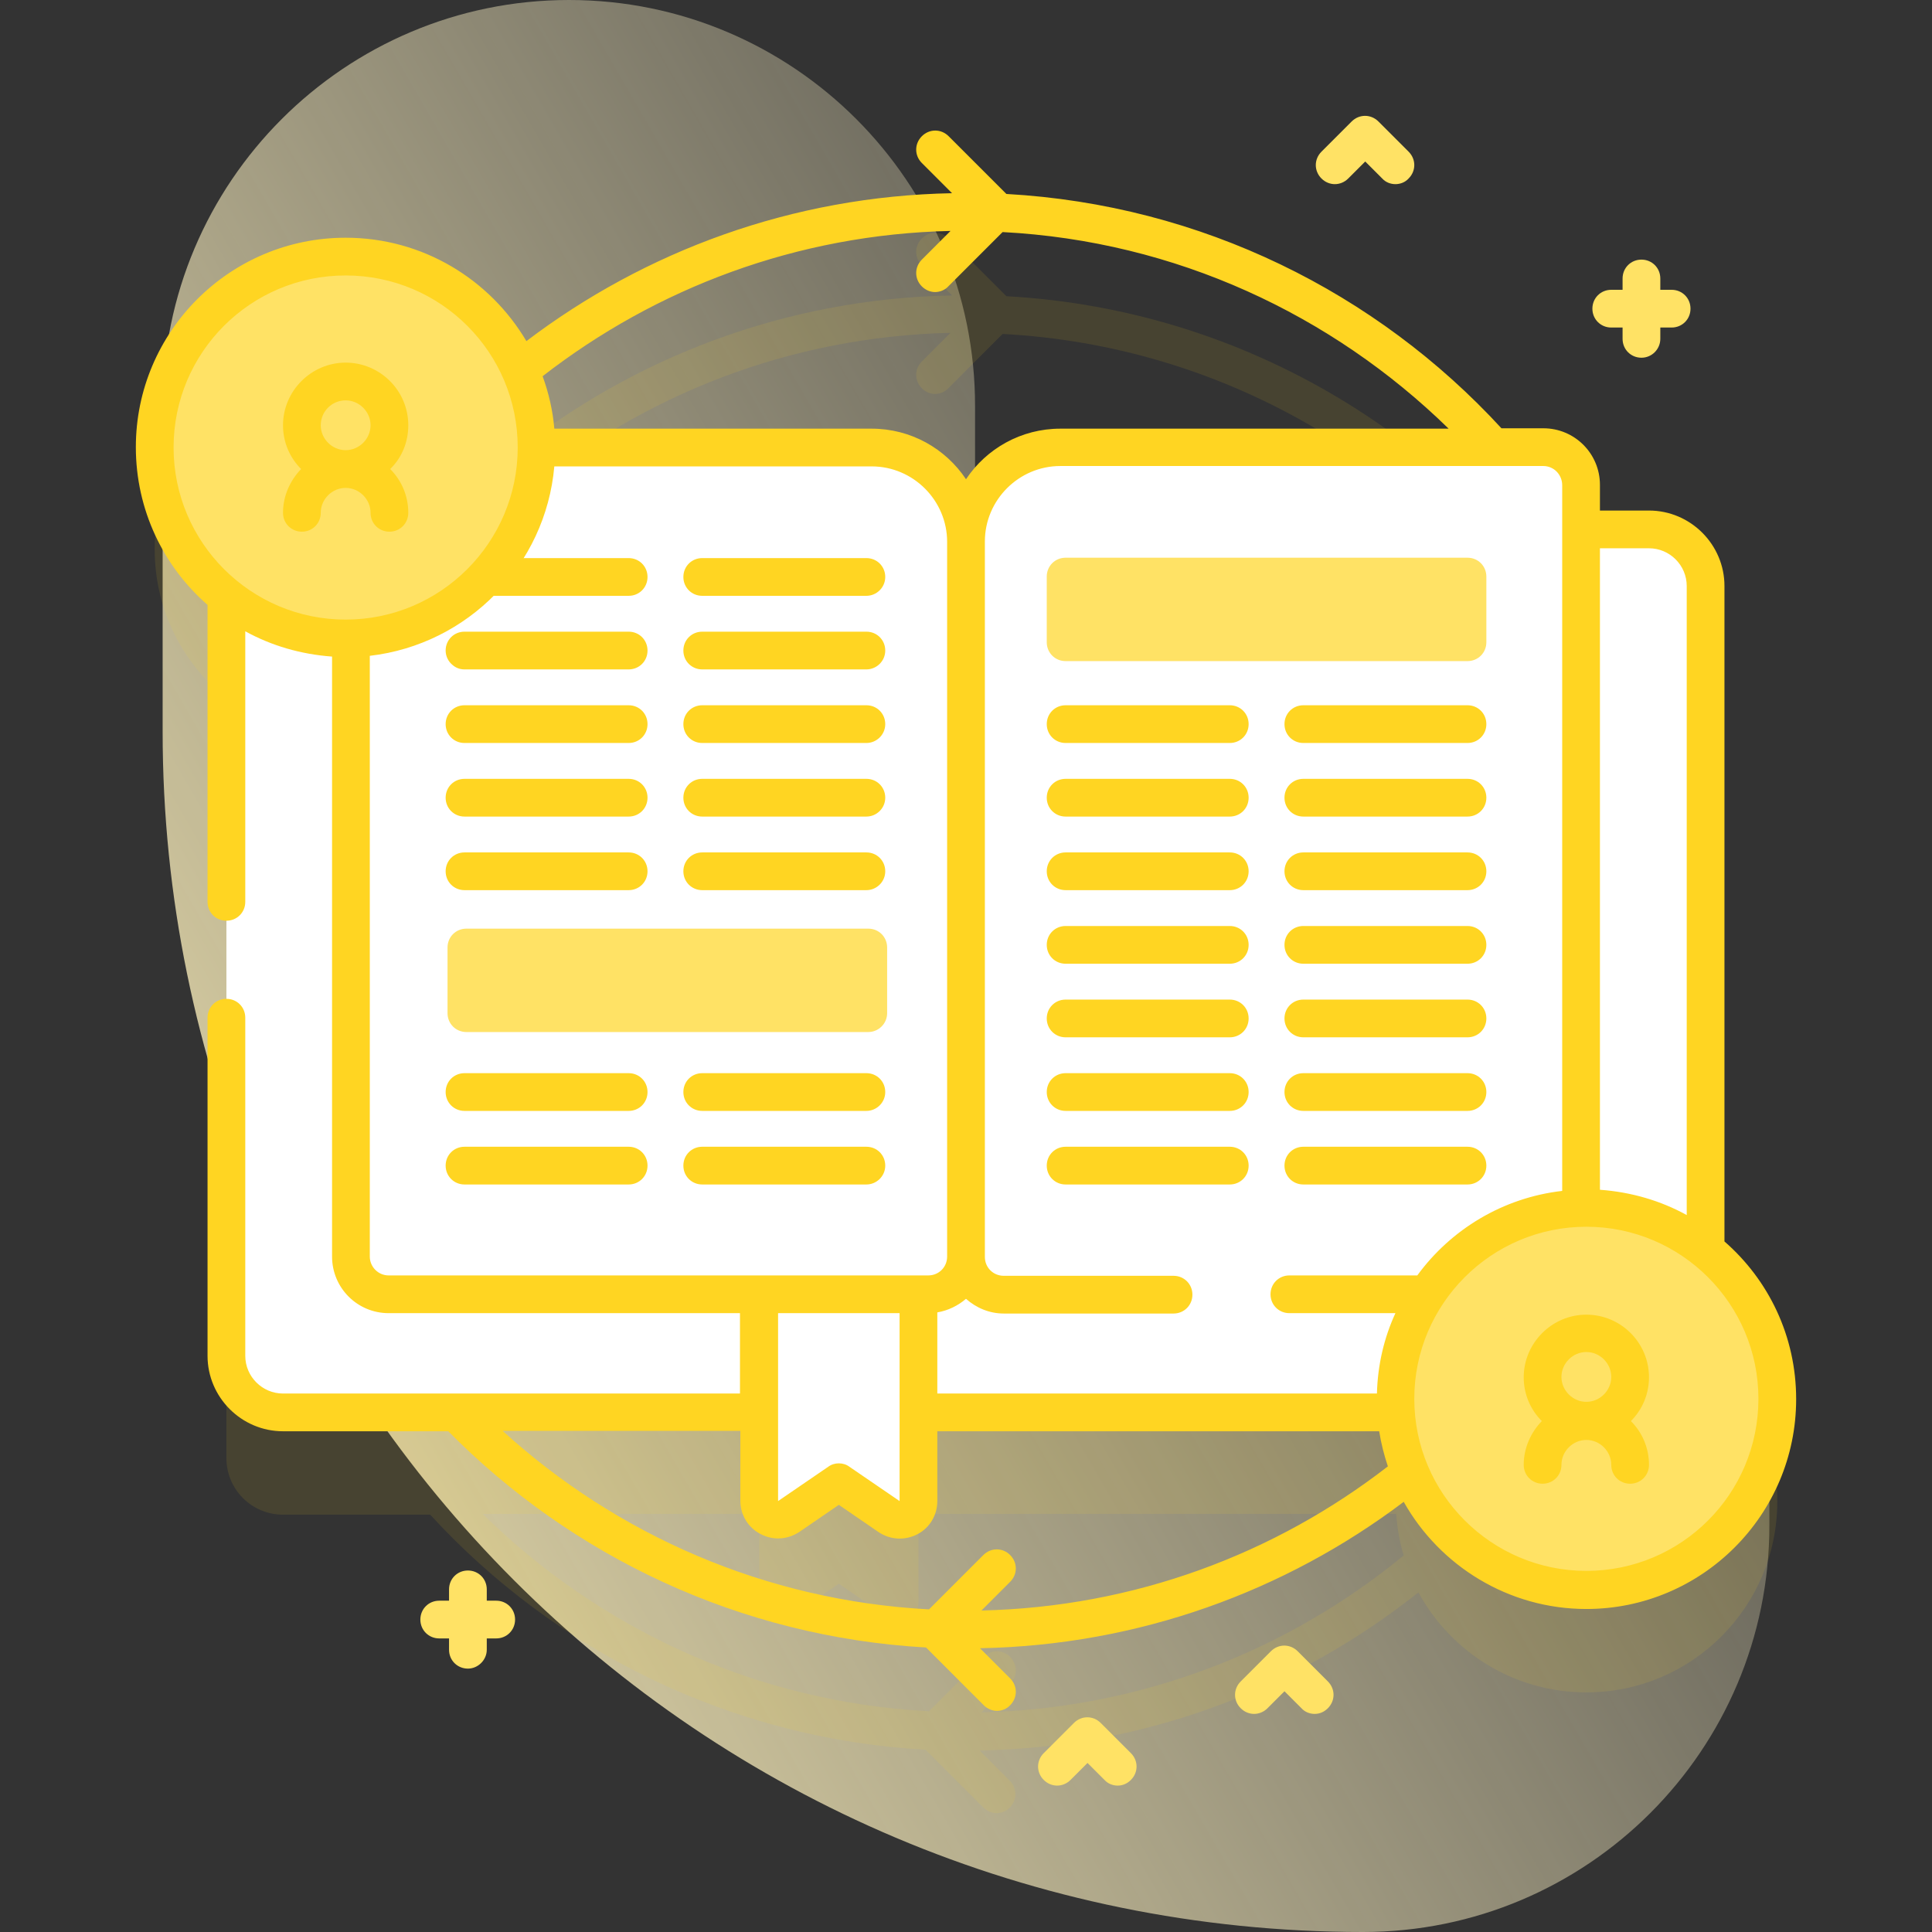 <?xml version="1.0" encoding="utf-8"?>
<!-- Generator: Adobe Illustrator 25.2.0, SVG Export Plug-In . SVG Version: 6.00 Build 0)  -->
<svg version="1.1" id="Capa_1" xmlns="http://www.w3.org/2000/svg" xmlns:xlink="http://www.w3.org/1999/xlink" x="0px" y="0px"
	 viewBox="0 0 512 512" style="enable-background:new 0 0 512 512;" xml:space="preserve">
<rect x="0" y="0" width="512" height="512" fill="#333333" stroke="none"/>
<style type="text/css">
	.st0{fill:url(#SVGID_1_);}
	.st1{opacity:0.1;fill:#FFD522;enable-background:new    ;}
	.st2{fill:#FFE265;}
	.st3{fill:#FFFFFF;}
	.st4{fill:#FFD522;}
</style>
<g>
	<g>
		
			<linearGradient id="SVGID_1_" gradientUnits="userSpaceOnUse" x1="1068.089" y1="11090.263" x2="528.035" y2="11402.295" gradientTransform="matrix(1 0 0 1 -561.6 -10978.99)">
			<stop  offset="0" style="stop-color:#FFF6D2;stop-opacity:0"/>
			<stop  offset="1" style="stop-color:#FFF1B7"/>
		</linearGradient>
		<path class="st0" d="M361.2,275.7c-56.8,0-102.8-46-102.8-102.8v-65.2C258.5,48.2,210.2,0,150.8,0S43.1,48.2,43.1,107.7v86.2
			C43.1,369.6,185.5,512,361.2,512c59.5,0,107.7-48.2,107.7-107.7v-20.9C468.9,323.9,420.7,275.7,361.2,275.7L361.2,275.7z"/>
		<g>
			<path class="st1" d="M452,358.3v-176c0-8.3-6.7-15-15-15h-18.5C386,116.6,330.4,82,266.7,78.5l-15.3-15.3c-2-2-5.1-2-7.1,0
				c-2,2-2,5.1,0,7.1l8,8c-44.1,0.8-84.6,16.5-116.8,42.3c-8.7-15.3-25.1-25.6-44-25.6C63.6,95,41,117.6,41,145.6
				c0,16,7.4,30.2,19,39.5v201.3c0,8.3,6.7,15,15,15h39c33,36,79.5,59.4,131.3,62.3l15.3,15.3c1,1,2.3,1.5,3.5,1.5s2.6-0.5,3.5-1.5
				c2-2,2-5.1,0-7.1l-8-8c43.9-0.8,84.2-16.4,116.3-41.9c8.6,15.8,25.3,26.5,44.5,26.5c27.9,0,50.6-22.6,50.6-50.6
				C471,381.8,463.6,367.6,452,358.3L452,358.3z M251.9,88.2l-7.6,7.6c-2,2-2,5.1,0,7.1c1,1,2.3,1.5,3.5,1.5s2.6-0.5,3.5-1.5
				l14.4-14.4c58.3,3.1,109.4,33.6,140.7,78.9H137.2c3.2-6.6,4.9-14,4.9-21.8c0-5.4-0.9-10.6-2.4-15.5
				C170.4,104.7,209.3,89.2,251.9,88.2L251.9,88.2z M260.1,453.8l7.6-7.6c2-2,2-5.1,0-7.1c-2-2-5.1-2-7.1,0l-14.4,14.4
				c-46-2.4-87.5-22-118.3-52.3h73.3v23.5c0,4,4.5,6.4,7.8,4.1l13.3-9.1l13.3,9.1c3.3,2.3,7.8-0.1,7.8-4.1v-23.5H370
				c0.3,3.8,0.9,7.5,2,11C341.4,437.4,302.5,452.8,260.1,453.8L260.1,453.8z"/>
			<g>
				<g>
					<path class="st2" d="M435,94.8c-2.8,0-5-2.2-5-5v-16c0-2.8,2.2-5,5-5s5,2.2,5,5v16C440,92.5,437.8,94.8,435,94.8z"/>
					<path class="st2" d="M443,86.8h-16c-2.8,0-5-2.2-5-5s2.2-5,5-5h16c2.8,0,5,2.2,5,5S445.8,86.8,443,86.8z"/>
				</g>
				<g>
					<path class="st2" d="M124,442.2c-2.8,0-5-2.2-5-5v-16c0-2.8,2.2-5,5-5s5,2.2,5,5v16C129,439.9,126.7,442.2,124,442.2z"/>
					<path class="st2" d="M131.5,434.2h-15.1c-2.8,0-5-2.2-5-5s2.2-5,5-5h15.1c2.8,0,5,2.2,5,5S134.3,434.2,131.5,434.2z"/>
				</g>
				<path class="st2" d="M369.8,48.8c-1.3,0-2.6-0.5-3.5-1.5l-4.5-4.5l-4.5,4.5c-2,2-5.1,2-7.1,0c-2-2-2-5.1,0-7.1l8-8
					c2-2,5.1-2,7.1,0l8,8c2,2,2,5.1,0,7.1C372.4,48.3,371.1,48.8,369.8,48.8z"/>
				<path class="st2" d="M348.4,454.2c-1.3,0-2.6-0.5-3.5-1.5l-4.5-4.5l-4.5,4.5c-2,2-5.1,2-7.1,0c-2-2-2-5.1,0-7.1l8-8
					c2-2,5.1-2,7.1,0l8,8c2,2,2,5.1,0,7.1C350.9,453.7,349.7,454.2,348.4,454.2z"/>
				<path class="st2" d="M296.2,473.2c-1.3,0-2.6-0.5-3.5-1.5l-4.5-4.5l-4.5,4.5c-2,2-5.1,2-7.1,0c-2-2-2-5.1,0-7.1l8-8
					c2-2,5.1-2,7.1,0l8,8c2,2,2,5.1,0,7.1C298.7,472.7,297.5,473.2,296.2,473.2z"/>
			</g>
			<g>
				<g>
					<g>
						<g>
							<path class="st3" d="M452,155.3v203.9c0,8.3-6.7,15-15,15H75c-8.3,0-15-6.7-15-15V155.3c0-8.3,6.7-15,15-15H437
								C445.3,140.3,452,147.1,452,155.3z"/>
							<g>
								<path class="st3" d="M243.4,336.2v61.6c0,4-4.5,6.4-7.8,4.1l-13.3-9.1l-13.3,9.1c-3.3,2.3-7.8-0.1-7.8-4.1v-61.6H243.4z"/>
							</g>
						</g>
						<g>
							<path class="st3" d="M256,143.6V333c0,5.5-4.5,10-10,10H103c-5.5,0-10-4.5-10-10V128.6c0-5.5,4.5-10,10-10h128
								C244.8,118.6,256,129.7,256,143.6z"/>
							<path class="st3" d="M266,343h143c5.5,0,10-4.5,10-10V128.5c0-5.5-4.5-10-10-10H281c-13.8,0-25,11.2-25,25V333
								C256,338.5,260.5,343,266,343z"/>
						</g>
						<g>
							<g>
								<g>
									<g>
										<g>
											<path class="st4" d="M325.9,196.9h-43.5c-2.8,0-5-2.2-5-5s2.2-5,5-5h43.5c2.8,0,5,2.2,5,5S328.7,196.9,325.9,196.9z"/>
										</g>
										<g>
											<path class="st4" d="M325.9,216.4h-43.5c-2.8,0-5-2.2-5-5s2.2-5,5-5h43.5c2.8,0,5,2.2,5,5S328.7,216.4,325.9,216.4z"/>
										</g>
										<g>
											<path class="st4" d="M325.9,235.9h-43.5c-2.8,0-5-2.2-5-5s2.2-5,5-5h43.5c2.8,0,5,2.2,5,5S328.7,235.9,325.9,235.9z"/>
										</g>
									</g>
									<g>
										<g>
											<path class="st4" d="M388.9,196.9h-43.5c-2.8,0-5-2.2-5-5s2.2-5,5-5h43.5c2.8,0,5,2.2,5,5S391.7,196.9,388.9,196.9z"/>
										</g>
										<g>
											<path class="st4" d="M388.9,216.4h-43.5c-2.8,0-5-2.2-5-5s2.2-5,5-5h43.5c2.8,0,5,2.2,5,5S391.7,216.4,388.9,216.4z"/>
										</g>
										<g>
											<path class="st4" d="M388.9,235.9h-43.5c-2.8,0-5-2.2-5-5s2.2-5,5-5h43.5c2.8,0,5,2.2,5,5S391.7,235.9,388.9,235.9z"/>
										</g>
									</g>
								</g>
								<g>
									<g>
										<g>
											<path class="st4" d="M325.9,255.4h-43.5c-2.8,0-5-2.2-5-5s2.2-5,5-5h43.5c2.8,0,5,2.2,5,5S328.7,255.4,325.9,255.4z"/>
										</g>
										<g>
											<path class="st4" d="M325.9,274.9h-43.5c-2.8,0-5-2.2-5-5s2.2-5,5-5h43.5c2.8,0,5,2.2,5,5S328.7,274.9,325.9,274.9z"/>
										</g>
										<g>
											<path class="st4" d="M325.9,294.4h-43.5c-2.8,0-5-2.2-5-5s2.2-5,5-5h43.5c2.8,0,5,2.2,5,5S328.7,294.4,325.9,294.4z"/>
										</g>
										<g>
											<path class="st4" d="M325.9,313.9h-43.5c-2.8,0-5-2.2-5-5s2.2-5,5-5h43.5c2.8,0,5,2.2,5,5S328.7,313.9,325.9,313.9z"/>
										</g>
									</g>
									<g>
										<g>
											<path class="st4" d="M388.9,255.4h-43.5c-2.8,0-5-2.2-5-5s2.2-5,5-5h43.5c2.8,0,5,2.2,5,5S391.7,255.4,388.9,255.4z"/>
										</g>
										<g>
											<path class="st4" d="M388.9,274.9h-43.5c-2.8,0-5-2.2-5-5s2.2-5,5-5h43.5c2.8,0,5,2.2,5,5S391.7,274.9,388.9,274.9z"/>
										</g>
										<g>
											<path class="st4" d="M388.9,294.4h-43.5c-2.8,0-5-2.2-5-5s2.2-5,5-5h43.5c2.8,0,5,2.2,5,5S391.7,294.4,388.9,294.4z"/>
										</g>
										<g>
											<path class="st4" d="M388.9,313.9h-43.5c-2.8,0-5-2.2-5-5s2.2-5,5-5h43.5c2.8,0,5,2.2,5,5S391.7,313.9,388.9,313.9z"/>
										</g>
									</g>
								</g>
							</g>
							<g>
								<g>
									<g>
										<g>
											<path class="st4" d="M171.6,152.9c0,2.8-2.2,5-5,5h-43.5c-2.8,0-5-2.2-5-5c0-2.8,2.2-5,5-5h43.5
												C169.4,147.9,171.6,150.1,171.6,152.9z"/>
										</g>
										<g>
											<path class="st4" d="M171.6,172.4c0,2.8-2.2,5-5,5h-43.5c-1.2,0-2.3-0.4-3.2-1.2c-1.1-0.9-1.8-2.3-1.8-3.8
												c0-2.8,2.2-5,5-5h43.5C169.4,167.4,171.6,169.6,171.6,172.4z"/>
										</g>
										<g>
											<path class="st4" d="M166.6,196.9h-43.5c-2.8,0-5-2.2-5-5s2.2-5,5-5h43.5c2.8,0,5,2.2,5,5S169.4,196.9,166.6,196.9z"/>
										</g>
										<g>
											<path class="st4" d="M166.6,216.4h-43.5c-2.8,0-5-2.2-5-5s2.2-5,5-5h43.5c2.8,0,5,2.2,5,5S169.4,216.4,166.6,216.4z"/>
										</g>
										<g>
											<path class="st4" d="M166.6,235.9h-43.5c-2.8,0-5-2.2-5-5s2.2-5,5-5h43.5c2.8,0,5,2.2,5,5S169.4,235.9,166.6,235.9z"/>
										</g>
									</g>
									<g>
										<g>
											<path class="st4" d="M229.6,157.9h-43.5c-2.8,0-5-2.2-5-5s2.2-5,5-5h43.5c2.8,0,5,2.2,5,5S232.3,157.9,229.6,157.9z"/>
										</g>
										<g>
											<path class="st4" d="M229.6,177.4h-43.5c-2.8,0-5-2.2-5-5s2.2-5,5-5h43.5c2.8,0,5,2.2,5,5S232.3,177.4,229.6,177.4z"/>
										</g>
										<g>
											<path class="st4" d="M229.6,196.9h-43.5c-2.8,0-5-2.2-5-5s2.2-5,5-5h43.5c2.8,0,5,2.2,5,5S232.3,196.9,229.6,196.9z"/>
										</g>
										<g>
											<path class="st4" d="M229.6,216.4h-43.5c-2.8,0-5-2.2-5-5s2.2-5,5-5h43.5c2.8,0,5,2.2,5,5S232.3,216.4,229.6,216.4z"/>
										</g>
										<g>
											<path class="st4" d="M229.6,235.9h-43.5c-2.8,0-5-2.2-5-5s2.2-5,5-5h43.5c2.8,0,5,2.2,5,5S232.3,235.9,229.6,235.9z"/>
										</g>
									</g>
								</g>
								<g>
									<g>
										<g>
											<path class="st4" d="M166.6,294.4h-43.5c-2.8,0-5-2.2-5-5s2.2-5,5-5h43.5c2.8,0,5,2.2,5,5S169.4,294.4,166.6,294.4z"/>
										</g>
										<g>
											<path class="st4" d="M166.6,313.9h-43.5c-2.8,0-5-2.2-5-5s2.2-5,5-5h43.5c2.8,0,5,2.2,5,5S169.4,313.9,166.6,313.9z"/>
										</g>
									</g>
									<g>
										<g>
											<path class="st4" d="M229.6,294.4h-43.5c-2.8,0-5-2.2-5-5s2.2-5,5-5h43.5c2.8,0,5,2.2,5,5S232.3,294.4,229.6,294.4z"/>
										</g>
										<g>
											<path class="st4" d="M229.6,313.9h-43.5c-2.8,0-5-2.2-5-5s2.2-5,5-5h43.5c2.8,0,5,2.2,5,5S232.3,313.9,229.6,313.9z"/>
										</g>
									</g>
								</g>
							</g>
						</g>
					</g>
				</g>
			</g>
			<g>
				<g>
					<circle class="st2" cx="91.6" cy="118.6" r="50.6"/>
					<path class="st4" d="M108.2,112.7c0-9.2-7.5-16.6-16.6-16.6S75,103.6,75,112.7c0,4.5,1.8,8.6,4.8,11.6c-2.9,3-4.8,7.1-4.8,11.6
						c0,2.8,2.2,5,5,5s5-2.2,5-5c0-3.6,3-6.6,6.6-6.6s6.6,3,6.6,6.6c0,2.8,2.2,5,5,5s5-2.2,5-5c0-4.5-1.8-8.6-4.8-11.6
						C106.4,121.4,108.2,117.3,108.2,112.7z M91.6,106.1c3.6,0,6.6,3,6.6,6.6s-3,6.6-6.6,6.6s-6.6-3-6.6-6.6S87.9,106.1,91.6,106.1z
						"/>
				</g>
				<g>
					<circle class="st2" cx="420.4" cy="370.8" r="50.6"/>
					<path class="st4" d="M437,365c0-9.2-7.5-16.6-16.6-16.6s-16.6,7.5-16.6,16.6c0,4.5,1.8,8.6,4.8,11.6c-2.9,3-4.8,7.1-4.8,11.6
						c0,2.8,2.2,5,5,5s5-2.2,5-5c0-3.6,3-6.6,6.6-6.6s6.6,3,6.6,6.6c0,2.8,2.2,5,5,5s5-2.2,5-5c0-4.5-1.8-8.6-4.8-11.6
						C435.2,373.6,437,369.5,437,365z M420.4,358.3c3.6,0,6.6,3,6.6,6.6s-3,6.6-6.6,6.6s-6.6-3-6.6-6.6S416.8,358.3,420.4,358.3z"/>
				</g>
			</g>
			<path class="st2" d="M230.1,273.5H123.6c-2.8,0-5-2.2-5-5v-17.4c0-2.8,2.2-5,5-5h106.5c2.8,0,5,2.2,5,5v17.4
				C235.1,271.3,232.8,273.5,230.1,273.5z"/>
			<path class="st2" d="M388.9,175.2H282.4c-2.8,0-5-2.2-5-5v-17.4c0-2.8,2.2-5,5-5h106.5c2.8,0,5,2.2,5,5v17.4
				C393.9,173,391.7,175.2,388.9,175.2z"/>
			<path class="st4" d="M457,329V155.3c0-11-9-20-20-20h-13v-6.8c0-8.3-6.7-15-15-15h-11.1c-33-35.9-79.4-59.2-131.2-62.1
				l-15.3-15.3c-2-2-5.1-2-7.1,0c-2,2-2,5.1,0,7.1l8,8C210,52,171,66.5,139.5,90.4C129.8,74,112,63,91.6,63
				C60.9,63,36,87.9,36,118.5c0,16.6,7.3,31.6,19,41.8V239c0,2.8,2.2,5,5,5s5-2.2,5-5v-71.7c6.9,3.8,14.7,6.1,23,6.7v159
				c0,8.3,6.7,15,15,15h93.1v21.3H75c-5.5,0-10-4.5-10-10v-89.6c0-2.8-2.2-5-5-5s-5,2.2-5,5v89.6c0,11,9,20,20,20h43.8
				c32.7,33.1,77.2,54.5,126.6,57.3l15.3,15.3c1,1,2.3,1.5,3.5,1.5s2.6-0.5,3.5-1.5c2-2,2-5.1,0-7.1l-8-8
				c42.1-0.8,80.9-15.1,112.3-38.8c9.5,16.9,27.7,28.4,48.4,28.4c30.6,0,55.6-24.9,55.6-55.6C476,354.1,468.7,339.2,457,329L457,329
				z M437,145.3c5.5,0,10,4.5,10,10V322c-6.9-3.8-14.7-6.1-23-6.7v-170L437,145.3z M414,128.6v187c-15.7,1.8-29.5,10.2-38.4,22.4
				h-33.9c-2.8,0-5,2.2-5,5s2.2,5,5,5h28.1c-3,6.5-4.7,13.7-4.9,21.3H248.4v-21.5c2.9-0.5,5.5-1.8,7.6-3.6c2.7,2.4,6.2,3.9,10,3.9
				h45c2.8,0,5-2.2,5-5s-2.2-5-5-5h-45c-2.8,0-5-2.2-5-5V143.5c0-11,9-20,20-20h128C411.8,123.5,414,125.8,414,128.6L414,128.6z
				 M251.9,61.2l-7.6,7.6c-2,2-2,5.1,0,7.1c1,1,2.3,1.5,3.5,1.5s2.6-0.5,3.5-1.5l14.4-14.4c45.9,2.4,87.3,21.9,118.2,52.1H281
				c-10.4,0-19.6,5.3-25,13.4c-5.4-8.1-14.6-13.4-25-13.4h-84.1c-0.4-4.8-1.5-9.5-3.1-13.9C173.8,76.4,211.2,62.1,251.9,61.2
				L251.9,61.2z M46,118.6C46,93.4,66.4,73,91.6,73s45.6,20.4,45.6,45.6c0,25.1-20.4,45.6-45.6,45.6S46,143.7,46,118.6z M98,333
				V173.8c26-3,46.6-24,48.9-50.2H231c11,0,20,9,20,20V333c0,2.8-2.2,5-5,5H103C100.2,338,98,335.7,98,333z M238.4,348l0,49.8
				c0,0,0,0,0,0l-13.3-9.1c-0.8-0.6-1.8-0.9-2.8-0.9s-2,0.3-2.8,0.9l-13.3,9.1V348L238.4,348z M260.1,426.8l7.6-7.6c2-2,2-5.1,0-7.1
				c-2-2-5.1-2-7.1,0l-14.4,14.4c-43.4-2.3-82.8-19.8-113-47.3h63v18.5c0,3.7,2,7.1,5.3,8.8c1.5,0.8,3.1,1.2,4.7,1.2
				c2,0,3.9-0.6,5.6-1.7l10.5-7.2l10.5,7.2c3.1,2.1,7,2.3,10.3,0.6c3.3-1.7,5.3-5.1,5.3-8.8v-18.5h117.1c0.5,3.2,1.3,6.3,2.3,9.3
				C337.9,411.8,300.6,425.9,260.1,426.8L260.1,426.8z M420.4,416.3c-25.1,0-45.6-20.4-45.6-45.6c0-25.1,20.4-45.6,45.6-45.6
				c25.1,0,45.6,20.4,45.6,45.6C466,395.9,445.6,416.3,420.4,416.3z"/>
		</g>
	</g>
</g>
</svg>
